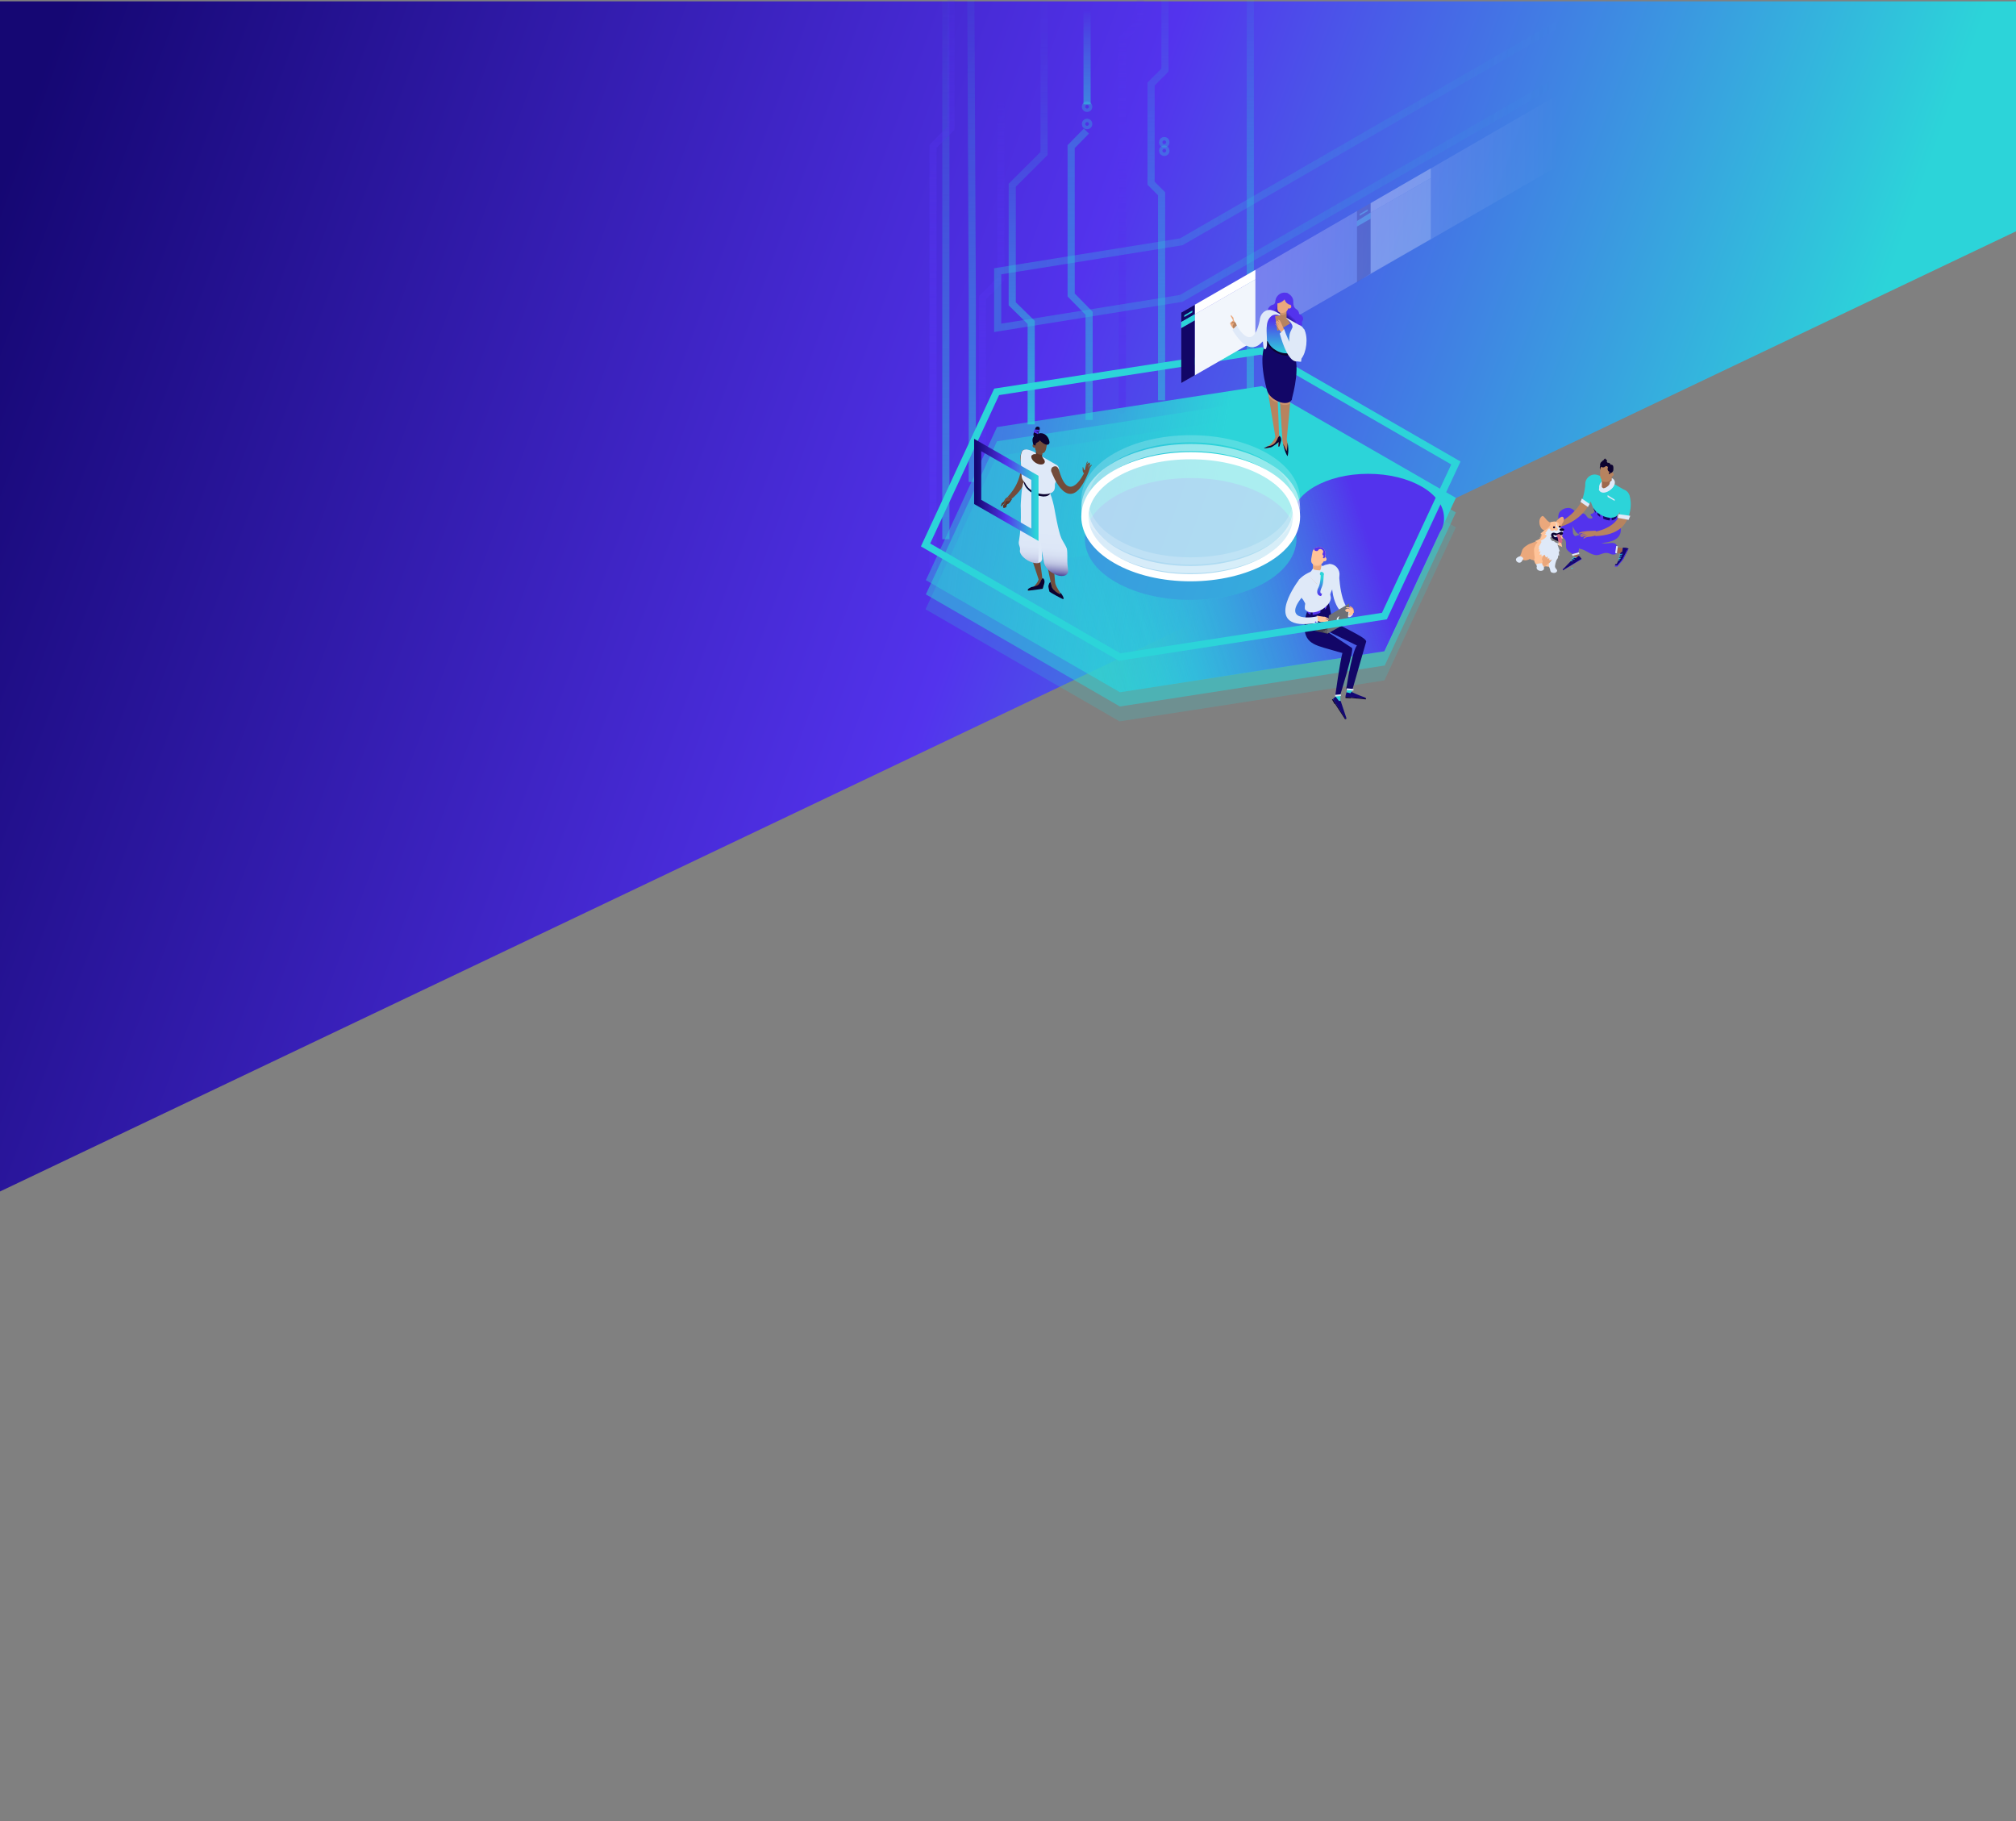 <?xml version="1.0" encoding="utf-8"?>
<!-- Generator: Adobe Illustrator 18.1.1, SVG Export Plug-In . SVG Version: 6.00 Build 0)  -->
<svg version="1.1" id="Layer_1" xmlns="http://www.w3.org/2000/svg" xmlns:xlink="http://www.w3.org/1999/xlink" x="0px" y="0px"
	 viewBox="0 0 595.3 537.7" enable-background="new 0 0 595.3 537.7" xml:space="preserve">
<rect x="0" y="0" width="595.3" height="537.7" fill="#808080" stroke="none"/>
<title>home-hero</title>
<g>
	<g id="_x30_2fd7753-756e-4208-a540-d2de42971ccc">
		
			<linearGradient id="SVGID_1_" gradientUnits="userSpaceOnUse" x1="-732.868" y1="1166.16" x2="777.618" y2="616.388" gradientTransform="matrix(0.357 0 0 -0.357 257.213 482.434)">
			<stop  offset="0" style="stop-color:#150773"/>
			<stop  offset="0.54" style="stop-color:#5333ED"/>
			<stop  offset="0.93" style="stop-color:#2CD4D9"/>
		</linearGradient>
		<polygon fill="url(#SVGID_1_)" points="0,0.4 0,323.3 0,351.8 595.3,68.3 595.3,0.4 		"/>
		<g>
			
				<linearGradient id="SVGID_2_" gradientUnits="userSpaceOnUse" x1="237.412" y1="1020.327" x2="237.412" y2="1383.751" gradientTransform="matrix(0.357 0 0 -0.357 257.213 482.434)">
				<stop  offset="0" style="stop-color:#2CD4D9;stop-opacity:0.5"/>
				<stop  offset="0.24" style="stop-color:#2CD4D9;stop-opacity:0.4"/>
				<stop  offset="0.74" style="stop-color:#2CD4D9;stop-opacity:0.15"/>
				<stop  offset="1" style="stop-color:#2CD4D9;stop-opacity:0"/>
			</linearGradient>
			<polyline fill="none" stroke="url(#SVGID_2_)" stroke-width="2.114" stroke-miterlimit="10" points="343,118.2 343,57.2 
				339.9,54.1 339.9,24.8 344,20.7 344,-11.5 			"/>
			
				<circle opacity="0.3" fill="none" stroke="#2CD4D9" stroke-width="2.114" stroke-miterlimit="10" enable-background="new    " cx="343.8" cy="44.5" r="0.5"/>
			
				<circle opacity="0.3" fill="none" stroke="#2CD4D9" stroke-width="2.114" stroke-miterlimit="10" enable-background="new    " cx="343.8" cy="42" r="0.5"/>
			
				<linearGradient id="SVGID_3_" gradientUnits="userSpaceOnUse" x1="313.614" y1="1029.237" x2="313.614" y2="1397.35" gradientTransform="matrix(0.357 0 0 -0.357 257.213 482.434)">
				<stop  offset="0" style="stop-color:#2CD4D9;stop-opacity:0.5"/>
				<stop  offset="0.24" style="stop-color:#2CD4D9;stop-opacity:0.4"/>
				<stop  offset="0.74" style="stop-color:#2CD4D9;stop-opacity:0.15"/>
				<stop  offset="1" style="stop-color:#2CD4D9;stop-opacity:0"/>
			</linearGradient>
			
				<line fill="none" stroke="url(#SVGID_3_)" stroke-width="2.114" stroke-miterlimit="10" x1="369.2" y1="115.1" x2="369.2" y2="-16.3"/>
			
				<linearGradient id="SVGID_4_" gradientUnits="userSpaceOnUse" x1="61.797" y1="1372.262" x2="61.797" y2="905.673" gradientTransform="matrix(0.357 0 0 -0.357 257.213 482.434)">
				<stop  offset="0" style="stop-color:#2CD4D9;stop-opacity:0"/>
				<stop  offset="1" style="stop-color:#2CD4D9;stop-opacity:0.5"/>
			</linearGradient>
			<polyline fill="none" stroke="url(#SVGID_4_)" stroke-width="2.114" stroke-miterlimit="10" points="279.3,-7.4 279.3,113.9 
				279.3,159.2 			"/>
			
				<linearGradient id="SVGID_5_" gradientUnits="userSpaceOnUse" x1="172.934" y1="1004.149" x2="172.934" y2="1244.045" gradientTransform="matrix(0.357 0 0 -0.357 257.213 482.434)">
				<stop  offset="0" style="stop-color:#2CD4D9;stop-opacity:0.5"/>
				<stop  offset="0.54" style="stop-color:#2CD4D9;stop-opacity:0.4"/>
				<stop  offset="1" style="stop-color:#2CD4D9;stop-opacity:0.3"/>
			</linearGradient>
			<polyline fill="none" stroke="url(#SVGID_5_)" stroke-width="2.114" stroke-miterlimit="10" points="321.6,124 321.6,92.5 
				316.3,87.1 316.3,43.3 320.8,38.7 			"/>
			
				<linearGradient id="SVGID_6_" gradientUnits="userSpaceOnUse" x1="129.909" y1="1000.632" x2="129.909" y2="1382.578" gradientTransform="matrix(0.357 0 0 -0.357 257.213 482.434)">
				<stop  offset="0" style="stop-color:#2CD4D9;stop-opacity:0.8"/>
				<stop  offset="7.000000e-002" style="stop-color:#2CD4D9;stop-opacity:0.69"/>
				<stop  offset="0.23" style="stop-color:#2CD4D9;stop-opacity:0.48"/>
				<stop  offset="0.39" style="stop-color:#2CD4D9;stop-opacity:0.31"/>
				<stop  offset="0.55" style="stop-color:#2CD4D9;stop-opacity:0.17"/>
				<stop  offset="0.7" style="stop-color:#2CD4D9;stop-opacity:8.000000e-002"/>
				<stop  offset="0.85" style="stop-color:#2CD4D9;stop-opacity:2.000000e-002"/>
				<stop  offset="1" style="stop-color:#2CD4D9;stop-opacity:0"/>
			</linearGradient>
			<polyline fill="none" stroke="url(#SVGID_6_)" stroke-width="2.114" stroke-miterlimit="10" points="304.5,125.3 304.5,95.2 
				298.9,89.7 298.9,54.7 308.3,45.3 308.3,-11.1 			"/>
			
				<linearGradient id="SVGID_7_" gradientUnits="userSpaceOnUse" x1="178.795" y1="1265.345" x2="178.795" y2="1343.891" gradientTransform="matrix(0.357 0 0 -0.357 257.213 482.434)">
				<stop  offset="0" style="stop-color:#2CD4D9;stop-opacity:0.5"/>
				<stop  offset="0.24" style="stop-color:#2CD4D9;stop-opacity:0.4"/>
				<stop  offset="0.74" style="stop-color:#2CD4D9;stop-opacity:0.15"/>
				<stop  offset="1" style="stop-color:#2CD4D9;stop-opacity:0"/>
			</linearGradient>
			<line fill="none" stroke="url(#SVGID_7_)" stroke-width="2.114" stroke-miterlimit="10" x1="321" y1="30.8" x2="321" y2="2.8"/>
			
				<circle opacity="0.3" fill="none" stroke="#2CD4D9" stroke-width="2.114" stroke-miterlimit="10" enable-background="new    " cx="321" cy="36.6" r="0.5"/>
			
				<circle opacity="0.3" fill="none" stroke="#2CD4D9" stroke-width="2.114" stroke-miterlimit="10" enable-background="new    " cx="321" cy="31.5" r="0.5"/>
			
				<linearGradient id="SVGID_8_" gradientUnits="userSpaceOnUse" x1="99.78" y1="947.055" x2="99.78" y2="1271.326" gradientTransform="matrix(0.357 0 0 -0.357 257.213 482.434)">
				<stop  offset="0" style="stop-color:#5333ED"/>
				<stop  offset="0.73" style="stop-color:#5333ED;stop-opacity:0.27"/>
				<stop  offset="1" style="stop-color:#5333ED;stop-opacity:0"/>
			</linearGradient>
			<polyline fill="none" stroke="url(#SVGID_8_)" stroke-width="2.114" stroke-linecap="round" stroke-linejoin="round" points="
				290.1,144 290.1,87.9 295.5,82.5 295.5,29 			"/>
			
				<linearGradient id="SVGID_9_" gradientUnits="userSpaceOnUse" x1="58.631" y1="881.873" x2="58.631" y2="1400.751" gradientTransform="matrix(0.357 0 0 -0.357 257.213 482.434)">
				<stop  offset="0" style="stop-color:#5333ED"/>
				<stop  offset="0.17" style="stop-color:#5333ED;stop-opacity:0.85"/>
				<stop  offset="0.55" style="stop-color:#5333ED;stop-opacity:0.48"/>
				<stop  offset="1" style="stop-color:#5333ED;stop-opacity:0"/>
			</linearGradient>
			<polyline fill="none" stroke="url(#SVGID_9_)" stroke-width="2.114" stroke-linecap="round" stroke-linejoin="round" points="
				275.5,167.3 275.5,131 275.5,43.2 280.8,37.9 280.8,-17.2 			"/>
			
				<linearGradient id="SVGID_10_" gradientUnits="userSpaceOnUse" x1="215.255" y1="1011.298" x2="215.255" y2="1392.076" gradientTransform="matrix(0.357 0 0 -0.357 257.213 482.434)">
				<stop  offset="0" style="stop-color:#5333ED;stop-opacity:0.6"/>
				<stop  offset="0.14" style="stop-color:#5333ED;stop-opacity:0.58"/>
				<stop  offset="0.32" style="stop-color:#5333ED;stop-opacity:0.51"/>
				<stop  offset="0.51" style="stop-color:#5333ED;stop-opacity:0.4"/>
				<stop  offset="0.73" style="stop-color:#5333ED;stop-opacity:0.25"/>
				<stop  offset="0.95" style="stop-color:#5333ED;stop-opacity:5.000000e-002"/>
				<stop  offset="1" style="stop-color:#5333ED;stop-opacity:0"/>
			</linearGradient>
			<polyline fill="none" stroke="url(#SVGID_10_)" stroke-width="2.114" stroke-linecap="round" stroke-linejoin="round" points="
				331.4,121.1 331.4,11.5 336.7,6.2 336.7,-14.1 			"/>
			
				<linearGradient id="SVGID_11_" gradientUnits="userSpaceOnUse" x1="83.016" y1="1403.919" x2="83.016" y2="953.035" gradientTransform="matrix(0.357 0 0 -0.357 257.213 482.434)">
				<stop  offset="0" style="stop-color:#2CD4D9;stop-opacity:0"/>
				<stop  offset="1" style="stop-color:#2CD4D9;stop-opacity:0.5"/>
			</linearGradient>
			<polyline fill="none" stroke="url(#SVGID_11_)" stroke-width="2.114" stroke-miterlimit="10" points="286.6,-18.7 287.1,87.6 
				287.1,142.3 			"/>
			<path fill="#2CD4D9" fill-opacity="0.2" d="M429.9,155.7l-57.3-33.1l-78.3,12.1l-21,45.2l57.3,33.1l78.2-12.1L429.9,155.7z"/>
			<path fill="#2CD4D9" fill-opacity="0.5" d="M429.9,151.3l-57.3-33.1l-78.2,12.1l-21,45.2l57.3,33.1l78.2-12.1L429.9,151.3z"/>
			
				<linearGradient id="SVGID_12_" gradientUnits="userSpaceOnUse" x1="280.989" y1="903.283" x2="-54.891" y2="951.953" gradientTransform="matrix(0.357 0 0 -0.357 257.213 482.434)">
				<stop  offset="0" style="stop-color:#2CD4D9"/>
				<stop  offset="0.16" style="stop-color:#2CD4D9;stop-opacity:0.8"/>
				<stop  offset="0.34" style="stop-color:#2CD4D9;stop-opacity:0.62"/>
				<stop  offset="0.52" style="stop-color:#2CD4D9;stop-opacity:0.48"/>
				<stop  offset="0.69" style="stop-color:#2CD4D9;stop-opacity:0.38"/>
				<stop  offset="0.85" style="stop-color:#2CD4D9;stop-opacity:0.32"/>
				<stop  offset="1" style="stop-color:#2CD4D9;stop-opacity:0.3"/>
			</linearGradient>
			<path fill="url(#SVGID_12_)" d="M429.9,147L372.6,114l-78.2,12.1l-21,45.2l57.3,33.1l78.2-12.1L429.9,147z M329.5,171.9
				c-12.2-7-12.2-18.5,0-25.5c12.2-7,32-7,44.2,0c12.2,7,12.2,18.5,0,25.5C361.5,178.9,341.7,178.9,329.5,171.9z"/>
			
				<linearGradient id="SVGID_13_" gradientUnits="userSpaceOnUse" x1="413.743" y1="899.018" x2="160.073" y2="818.748" gradientTransform="matrix(0.357 0 0 -0.357 257.213 482.434)">
				<stop  offset="0" style="stop-color:#5333ED"/>
				<stop  offset="5.000000e-002" style="stop-color:#5333ED;stop-opacity:0.91"/>
				<stop  offset="0.19" style="stop-color:#5333ED;stop-opacity:0.67"/>
				<stop  offset="0.34" style="stop-color:#5333ED;stop-opacity:0.46"/>
				<stop  offset="0.48" style="stop-color:#5333ED;stop-opacity:0.3"/>
				<stop  offset="0.62" style="stop-color:#5333ED;stop-opacity:0.17"/>
				<stop  offset="0.75" style="stop-color:#5333ED;stop-opacity:7.000000e-002"/>
				<stop  offset="0.88" style="stop-color:#5333ED;stop-opacity:2.000000e-002"/>
				<stop  offset="1" style="stop-color:#5333ED;stop-opacity:0"/>
			</linearGradient>
			<path fill="url(#SVGID_13_)" d="M404,139.9c-12.4,0-22.4,5.8-22.4,13c0,0.8,0.2,1.6,0.4,2.3c0.1,0.2,0.2,0.4,0.3,0.6
				c1.8,5.6-1,11.7-8.6,16.1c-12.2,7-32,7-44.2,0c-4-2.3-6.7-5.1-8-8l-48.1,7.4l57.2,33.1l78.2-12.1l16.3-35c0.4-0.7,0.8-1.3,1-2.1
				c0.3-0.8,0.3-1.5,0.3-2.3C426.4,145.7,416.4,139.9,404,139.9z"/>
			<path fill="#FFFFFF" fill-opacity="0.6" stroke="#FFFFFF" stroke-width="2.114" stroke-miterlimit="10" d="M329.5,165.3
				c-12.2-7-12.2-18.5,0-25.5c12.2-7,32-7,44.2,0c12.2,7,12.2,18.5,0,25.5C361.5,172.3,341.7,172.4,329.5,165.3z"/>
			<path fill="none" stroke="#FFFFFF" stroke-width="2.114" stroke-miterlimit="10" stroke-opacity="0.5" d="M329.5,162.9
				c-12.2-7-12.2-18.5,0-25.5c12.2-7,32-7,44.2,0c12.2,7,12.2,18.5,0,25.5C361.5,169.9,341.7,170,329.5,162.9z"/>
			<path fill="none" stroke="#FFFFFF" stroke-width="2.114" stroke-miterlimit="10" stroke-opacity="0.2" d="M329.5,160.3
				c-12.2-7-12.2-18.5,0-25.5c12.2-7,32-7,44.2,0c12.2,7,12.2,18.5,0,25.5C361.5,167.4,341.7,167.4,329.5,160.3z"/>
			<g>
				<polygon fill="#9E684D" points="478.7,163.9 478.4,163.4 476.3,163 476.2,161.5 478.9,161.8 479.5,162.1 				"/>
				<path fill="#150773" d="M479.3,165.1l-1.6,1.9H477c0,0-0.1-0.1-0.1-0.3s0.5-0.2,0.5-0.2l0.8-1.7l0.3-1.5c0,0,0-0.3,0.5-0.3
					l0.2-1.3c0,0,1.1-0.1,1.7,0.3L479.3,165.1z"/>
				<path fill="#5333ED" d="M480.6,162.1l-1.3,2.6c-0.2,0.3-0.3,0.5-0.5,0.8l-1.3,1.5h-0.7v0.3h0.8l1.4-1.7c0.3-0.3,0.4-0.5,0.5-0.8
					l1.2-2.5L480.6,162.1z"/>
				
					<rect x="478.5" y="163" transform="matrix(-0.289 -0.957 0.957 -0.289 460.534 668.953)" fill="#2CD4D9" width="0.2" height="0.9"/>
				
					<rect x="478.3" y="163.6" transform="matrix(-0.289 -0.957 0.957 -0.289 459.752 669.461)" fill="#2CD4D9" width="0.2" height="0.8"/>
				
					<rect x="478.1" y="164.3" transform="matrix(-0.289 -0.957 0.957 -0.289 458.903 670.085)" fill="#2CD4D9" width="0.2" height="0.7"/>
				
					<rect x="478" y="164.9" transform="matrix(-0.289 -0.957 0.957 -0.289 458.195 670.576)" fill="#2CD4D9" width="0.2" height="0.5"/>
				<path fill="#5333ED" d="M470.1,151.7c0.4-0.2,0.8-0.6,0.8-1c0.3-1.4,5.8,1,5.8,1c0.4,0.2,0.7,0.5,0.8,0.8c0.2,1.3,1,2.2,1.1,3.7
					c0.4,6-12,3.8-12,3.8c1.3-0.1,4.1,0,6.7,0.4c1.1,0.2,2-0.1,2.8-0.1c1.3,0,1.4,1.1,1.4,1.1v1.8c0,0-0.6,1-2.1,0.3
					c-1.7-0.8-2.9,0.6-4.2,0.4c-1.7-0.2-2.9-1.5-4.4-1.8c-3.1-0.7-5.2-1.7-3.7-3.2l9.5-2.8c0,0-4.2,3.4-6.9,1.3
					c-0.9-0.8-1.5-2.9-2.9-3.9c0,0,1.2,0.8,1.4,1.4c0.4,1.3,0.1,1.6,0.3,2.5c0.1,0.8,1.3,1.4,1.7,2.7c0.3,1.3-0.2,3.4-0.2,3.4
					l-1.5,0.1c0,0-1.4-0.6-1.9-1.5c-0.4-0.8,0.1-1.7-0.4-2.7c-0.2-0.3-1-0.9-1.3-1.5c-0.6-1.3-0.3-1.9-0.5-3.1
					c-0.4-1.6-0.4-3.1,0.3-3.8c0.8-0.8,1.7-1.1,2.8-1c1.3,0.3,1.4,1.1,2,1.3c0.9,0.4,1.4,0,2.3,0.4c0.6,0.3,0.8,1.1,1.3,1.3
					c0.8,0.3,1.3,0,1.1-0.3C469.1,151.6,470.1,151.7,470.1,151.7z"/>
				<polygon fill="#9E684D" points="466.3,164.5 465.8,163.2 464.5,163.5 465.3,165.2 				"/>
				
					<rect x="461" y="166.6" transform="matrix(0.865 -0.502 0.502 0.865 -20.987 255.374)" fill="#5333ED" width="6.4" height="0.3"/>
				<path fill="#150773" d="M467,165c-0.2-0.3-0.5-0.7-0.8-0.9l-0.9,0.7c-0.1-0.2-0.3-0.3-0.4-0.2c0,0-1.7,1.7-3.4,3.5v0.3L467,165z
					"/>
				
					<rect x="464.9" y="164.4" transform="matrix(0.252 -0.968 0.968 0.252 188.234 573.198)" fill="#2CD4D9" width="0.2" height="0.9"/>
				
					<rect x="464.5" y="164.8" transform="matrix(0.252 -0.968 0.968 0.252 187.556 573.112)" fill="#2CD4D9" width="0.2" height="0.8"/>
				
					<rect x="463.9" y="165.3" transform="matrix(0.252 -0.968 0.968 0.252 186.757 572.926)" fill="#2CD4D9" width="0.2" height="0.7"/>
				
					<rect x="463.9" y="167.3" transform="matrix(0.25 -0.968 0.968 0.25 186.007 575.033)" fill="#2CD4D9" width="0.2" height="0.5"/>
				
					<rect x="464.1" y="163.2" transform="matrix(0.964 -0.267 0.267 0.964 -26.77 130.238)" fill="#DFE9F8" width="2.1" height="0.5"/>
				
					<rect x="476.5" y="162.1" transform="matrix(0.134 -0.991 0.991 0.134 252.463 613.776)" fill="#DFE9F8" width="2.1" height="0.5"/>
				<path fill="#5333ED" d="M464.8,158.1c0,0-2.6,0.5-2.4,1.4c0,0.6,0.3,1.1,0.8,1.5c0.9,0.6,1.9,1,2.9,1.2V162c0,0-2.7-0.9-3.1-1.6
					c-0.5-0.9,0.1-1.3,0.4-1.4c0.3-0.1,1.7-0.6,1.7-0.6L464.8,158.1z"/>
				<path fill="#5333ED" d="M466.6,157.9c0,0,5.1-1.7,5.9-2.5c0,0-0.9,0-1.2,0.3c-0.6,0.5-4.4,1.8-5,2.1L466.6,157.9z"/>
				<ellipse transform="matrix(0.866 0.5 -0.5 0.866 139.014 -216.788)" fill="#120667" cx="474" cy="151" rx="3.8" ry="2.2"/>
				<rect x="472.5" y="151.6" fill="#5333ED" width="0.9" height="2"/>
				<rect x="475.4" y="152.2" fill="#5333ED" width="0.5" height="2"/>
				<path fill="#EBA87C" d="M457.9,155.4l-0.7,0.8c0,0,0.3,0.2,0.6-0.2l0.3-0.3l0.6-0.3l-0.7,0.5c0,0-0.4,0.8-0.1,0.9h0.6
					c0.1,0,0.2,0,0.3-0.1c0.1-0.1,0.1-0.2,0.2-0.3l0.5-0.3c0.3,0.3,1.7-0.8,1.7-0.8l-0.6-1L459,155l-0.3,0.1L457.9,155.4z"/>
				<path fill="#B7835F" d="M470.7,141.2l-2.2,1.3c-0.2,8.1-7.8,11.6-8,11.7c-0.1,0-0.9,0.3-1.1,0.5c-0.1,0.2-0.4,0.7-0.4,0.7
					l-0.2,0.8c0.3-0.1,0.5-0.3,0.5-0.6l0.5-0.3c0,0,0.8,0.6,1.4,0.1l0,0C472.3,151.5,470.7,141.2,470.7,141.2z"/>
				<path fill="#2CD4D9" d="M468.2,142.6c0,0-0.3,3.4-1.1,5.1l2.1,1.3c0.6-1,1.1-1.9,1.5-2.9L468.2,142.6z"/>
				<polygon fill="#DFE9F8" points="467.1,147.2 469.4,148.8 468.9,149.7 466.7,148.2 				"/>
				<path fill="#2CD4D9" d="M469.5,148.4c0,0-0.8-2-0.9-2.8l0.2-0.8c0,0,0.7,2.7,0.9,3.3L469.5,148.4z"/>
				<path fill="#B7835F" d="M480.5,145.4c0,0-1.8,1.8-1.7,2.6c1,7.9-8,9-8,9l0.3,1.3C485.1,157.7,480.5,145.4,480.5,145.4z"/>
				<path fill="#2CD4D9" d="M478.2,152.3c0,0,0.6-3.3,0.4-4.8l1.8-2.3c0,0,2.3,2.2,0.4,7.7L478.2,152.3z"/>
				<path fill="#B7835F" d="M467.2,157c0,0,1.5-0.2,1.6-0.2l2.4-0.1l0.2,1.3c-0.8,0.3-1.6,0.5-2.4,0.5l-0.8,0.2
					c-0.2,0.2-0.4,0.3-0.7,0.3l0.4-0.5l1-0.3l-1.2,0.1c-0.3,0.3-0.8,0.3-1.1,0l0.8-0.3l1-0.2h-1c-0.3,0.3-0.6,0.3-1,0.3l0.8-0.6
					l1-0.2l-1.3,0.1c-0.3,0.2-0.5,0.2-0.8,0L467.2,157z"/>
				<rect x="471.2" y="150.3" fill="#5333ED" width="0.5" height="2"/>
				<path fill="#2CD4D9" d="M479.4,144.5L479.4,144.5c0,0-4.9-2.8-6.2-3.6c-1.3-0.8-2.3-0.8-2.3-0.8c-1.5,0-2.8,1.3-2.8,2.8
					c0,0.3,0,0.6,0.2,0.9c0,0,1.3,4.2,1.8,5.3c0.3,1,1.2,2.2,2.6,2.9c1.3,0.8,2.7,1,3.7,0.8c0.3-0.1,0.6-0.2,0.8-0.3l0.3-0.3
					c1.3-1.3,3.7-4.3,3.7-4.3C481.6,146.5,480.9,145,479.4,144.5L479.4,144.5z"/>
				<g>
					<polygon fill="#2CD4D9" points="474.7,146.5 474.7,148.4 475,149.2 476.4,150.1 476.8,149.7 476.8,147.7 					"/>
					<polygon fill="#DFE9F8" points="474.7,146.2 476.8,147.5 476.8,147.9 474.7,146.7 					"/>
				</g>
				<polygon fill="#DFE9F8" points="477.7,152.9 480.9,153.5 481.4,152.3 477.9,151.8 				"/>
				
					<ellipse transform="matrix(0.579 0.815 -0.815 0.579 316.638 -326.47)" fill="none" stroke="#DFE9F8" stroke-width="1.311" stroke-linecap="round" stroke-miterlimit="10" cx="474.4" cy="143.3" rx="1.1" ry="1.9"/>
				<circle fill="#0C022F" cx="473.5" cy="138.1" r="1.1"/>
				<path fill="#9E684D" d="M475.9,143.1V140h-2.9v4.3C473,145.2,475.4,144.4,475.9,143.1z"/>
				<path fill="#B7835F" d="M472.9,142.1v-1.5h2.9v0.8c-0.4,0.8-1.2,1.1-2.4,0.8C473.3,142.1,473.1,142.1,472.9,142.1z"/>
				<path fill="#B7835F" d="M476.5,140.2c0.1-0.3-0.2-0.6-0.4-0.7l0,0v-0.7c0-1-0.8-1.8-1.8-1.8c-1,0-1.8,0.8-1.8,1.8v1.5
					c0,1.3,0.7,1.6,1.6,1.7c0.8,0,1.6-0.5,1.9-1.3C476.2,140.6,476.4,140.5,476.5,140.2z"/>
				<path fill="#0C022F" d="M476.4,138.7c0,0,0.1-0.8-0.1-1.2c-0.2-0.3-0.4-0.3-0.7-0.3c0,0-0.3-0.8-0.9-0.5c0-0.2-0.1-0.3-0.3-0.3
					c0.2-0.2,0.2-0.4,0-0.6c0-0.1-0.1-0.1-0.2-0.1l0,0c0-0.1-0.1-0.3-0.2-0.3c-0.1,0-0.3,0.1-0.3,0.2l0,0c0,0,0,0,0,0.1
					c-0.1,0-0.2,0.1-0.3,0.3l0,0c-0.2,0-0.3,0.1-0.4,0.3l0,0c-0.3,0.2-0.4,0.4-0.5,0.7c-0.1,0.5,0.3,1,0.8,1c0.3,0,0.4,0,0.6-0.2
					l0,0c0,0,0.4-0.3,0.7-0.1c0.2,0.2,0.3,0.4,0.1,0.6l0,0c0,0,0,0.1,0,0.2c0,0.4,0.3,0.8,0.6,0.8l0,0c0,0.1-0.3,0.4-0.2,0.6
					l0.3,0.1c0-0.3,0.2-0.4,0.3-0.4c0,0,0.1,0,0.2,0C476.3,139.2,476.4,139,476.4,138.7z"/>
				<path fill="none" stroke="#DFE9F8" stroke-width="1.311" stroke-linecap="round" stroke-miterlimit="10" d="M472.8,144.5
					c0.3,0.5,1.3,0.4,2.2-0.3c0.7-0.5,1-1.1,1-1.6"/>
				<g>
					<polygon fill="#150773" points="458.4,157.7 459,157.7 459.7,157.9 461,157.3 461.2,157.4 460.5,158.1 460.6,159.4 
						459.5,159.1 459.3,159 458.9,158.9 458.3,157.9 					"/>
					<path fill="#FFC398" d="M456,167.2c0.8,0,1.6,0.2,2.3,0.3c0.5,0.2,0.9-0.8,0.5-1.1c-0.3-0.3-2.1-0.4-2.1-0.4L456,167.2z"/>
					<path fill="#EBA87C" d="M459.1,164.2c0,0-2,2.8-3.4,3.3l-0.6-1.2l0.2-2l1-1.4L459.1,164.2z"/>
					<path fill="#EBA87C" d="M454.4,159.6c-0.1,0-2.9,1-3,1.1c-0.1,0.1-1.8,0.9-2,2c-0.3,1.1-0.6,1.6-0.8,1.8
						c-0.3,0.2-1.5,0.7-0.5,1.3c1,0.7,1.5-0.5,1.5-0.5c0.8,0.3,1.6,0.1,2.2-0.3c0.2,0.2,0.3,0.3,0.6,0.4l-0.1-0.3l0.5,0.5l-0.1-0.3
						l0.4,0.3v-0.3l0.8,1.3c-0.3-0.5-0.3-1.1-0.1-1.6L454.4,159.6z"/>
					<path fill="#FFC398" d="M456.6,163.1c-0.3,0.3-0.7,0.7-0.9,1.1c-0.2,0.3-0.5,0.8-0.3,1.2c0.3,0.3,0,0.8-0.1,1
						c-0.1,0.2-1.8,0.2-1.8,0.2s-0.8-1.1-0.3-1.8c0,0-0.3-2.1-0.2-2.8c0.2-0.5,0.3-1,0.6-1.4l0.8-0.1L456.6,163.1z"/>
					<path fill="#EBA87C" d="M459.5,154c0-0.1,1.3-1.6,1.9-1.4c0.7,0.2,0.3,1.6,0,1.9c-0.3,0.4-0.4,0.9-0.5,1.4
						C461,156,459.4,155,459.5,154z"/>
					<path fill="#FFC398" d="M460.2,154.4c-0.7-0.8-2.4-0.2-2.4-0.2s-1.2,1.5-1.5,2c-0.4,0.5-0.8,0.9-1.4,1.3l0.4,0.3l-0.5,0.1
						l0.5,0.3l-0.7,0.5h0.5c-0.3,0.3-0.5,0.4-0.8,0.6c-0.3,0.2-1.1,0.5-1.1,0.5l0.8,0.3l-0.5,0.7l1.4,0.8l2.8-3.8l3.8-1.3l-0.5-0.3
						C460.3,155.4,460.8,155.2,460.2,154.4z M455.9,158.9L455.9,158.9L455.9,158.9z"/>
					<path fill="#FFC398" d="M461.1,157.4l0.3,0.6l-0.3-0.1l0.4,0.4l-0.4-0.1l0.5,0.8L461,159v1.2l0.3,1.3l-1.3-0.6l0.4-1.5l0.4-1.5
						L461.1,157.4z"/>
					<path fill="#EBA87C" d="M455.2,152.5c0.3-0.2,0.4-0.3,1,0.4c0.4,0.5,0.8,1,1.4,1.3c0.6,0.3,0,1.5-1.2,2.2
						C455.1,157.2,453.7,153.8,455.2,152.5z"/>
					<circle fill="#0C022F" cx="458.9" cy="155.7" r="0.3"/>
					<circle fill="#0C022F" cx="460.6" cy="155.5" r="0.3"/>
					<path fill="#DFE9F8" d="M461.6,156.7l-0.3-0.6c-0.4-0.1-0.8-0.3-1.3-0.5c-0.2-0.3-0.3-0.6-0.3-0.9c0-0.3-0.3-0.5-0.5-0.5
						c0,0,0.3,0.3,0.3,0.4c0.1,0.2-0.2,0.9,0.3,1.2c0.4,0.3,0.2,0.9-0.2,0.9s-0.4,0-0.5-0.3c0,0-0.3,0.4-1,0.3c0,0-0.3,0-0.3-0.3
						c0-0.3-0.4-0.5-0.7-0.1s-0.5,0.9-0.8,1c0,0,0,0.2,0.3,0.2c-0.2,0.1-0.3,0.2-0.5,0.2c0,0,0.1,0.2,0.6,0.3c0,0,0,0.5-0.3,0.7
						c-0.1,0.1-0.3,0.2-0.3,0.3l-1.2,0.7l0.3,0.3l-0.9,1.6h0.3l-0.3,0.5l0.3,0.1c0,0-0.2,0.6-0.2,0.7s0.5-0.2,0.5-0.1
						c0,0.1-0.3,1-0.3,1l0.6-0.1v0.6l0.9-0.5l0.4,0.8l0.5-0.3v0.7l0.5-0.2c0,0,0,0.5,0,0.6c0.3,0,0.6-0.1,0.8-0.2l-0.9,1.2
						c-0.1,0.5,0,1,0.2,1.4c0.2,0.3,0.1,0.8,0.4,1.1s1.2,0.4,1.6,0c0.6-0.6-0.3-0.9-0.4-1.5c-0.1-0.3,0.2-1.8,0.6-2.3
						c0.3-0.3,0.3-0.8,0.3-1.1c0-0.1,0.3,0.1,0.3,0.1l-0.1-1.3h0.3l-0.7-2h0.5l-0.3-0.3l-0.9-0.4l-0.3-0.3l-0.6-0.1l-0.5-0.7v-0.3
						l0.3-0.2l0.9,0.2l1.5-0.4l-0.1,0.4C461.4,157.5,461.6,157.2,461.6,156.7z"/>
					<path fill="#DFE9F8" d="M455.4,166.3c-0.1,0.7,0.7,0.8,0.5,1.7c-0.1,0.6-1.3,0.8-1.9,0.2c-0.3-0.3-0.3-0.6-0.2-0.9
						c0-0.3-0.1-0.4-0.2-0.6C453.4,166.4,455.4,166.3,455.4,166.3z"/>
					<path fill="#DFE9F8" d="M448.6,164.3c0,0-1.3,0.5-0.9,1.2c0.4,0.8,1.3,0.8,1.6,0.3c0.3-0.5,0.5-0.8,0.5-0.8
						c0-0.2-0.1-0.3-0.3-0.5C449.2,164.3,448.9,164.2,448.6,164.3z"/>
					<ellipse fill="#0C022F" cx="461.2" cy="156.4" rx="0.7" ry="0.4"/>
					<path fill="none" stroke="#0C022F" stroke-width="0.655" stroke-linecap="round" stroke-miterlimit="10" d="M460.9,157.7
						c0,0,0.4-0.1,0.3-0.3c-0.2-0.2-0.8,0.3-1.3,0.4c-0.5,0.1-0.8-0.2-1.1-0.2c-0.3,0-0.8,0.2-0.1,1.1c0.2,0.2,0.3,0.3,0.5,0.3
						c0.3,0,0.3,0.1,0.3,0.2c0.3,0.1,0.5,0.2,0.7,0.3"/>
					<path fill="#D36A83" d="M461,160.3c0.3-0.1,0.4-0.3,0.3-0.7c-0.2-0.8-0.5-1.4-0.9-2c-0.3,0.2-0.6,0.3-0.9,0.3
						c0.3,0.3,0.4,0.6,0.5,1C460.1,159.4,460,160.4,461,160.3z"/>
				</g>
			</g>
			<g>
				<path fill="#5B3427" d="M295.8,148.6l-0.3,0.9c0,0,0.3,0,0.5-0.3l0.2-0.3l0.5-0.4l-0.5,0.7c0,0-0.1,0.9,0.3,0.8l0.5-0.2
					c0.1,0,0.2-0.1,0.2-0.2c0-0.1,0-0.3,0-0.3l0.3-0.5c0.4,0.2,1.3-1.4,1.3-1.4l-0.9-0.7l-1.3,1.1l-0.2,0.3L295.8,148.6z"/>
				<path fill="#724C3B" d="M297.6,146.7c0,0-0.8,0.5-0.9,0.8c-0.1,0.2-0.2,0.8-0.2,0.8l0.1,0.8c0.3-0.2,0.3-0.4,0.3-0.8l0.3-0.4
					c0,0,0.9,0.3,1.3-0.4L297.6,146.7z"/>
				<path fill="#724C3B" d="M303.8,134.7c0.4,3.7-0.3,8.8-5.2,12.7l-1-0.8c0,0,4.9-4.6,3.7-11.2c-0.1-0.7,0.3-2.3,0.9-2.6
					C302.2,133,303.5,132.1,303.8,134.7z"/>
				<path fill="#724C3B" d="M303.6,161.7l3.1,9.4c0,0-0.6,2.1-3.3,3.3c0.7,0,1.3-0.1,1.9-0.3c0.7-0.3,2.3-1.5,2.3-1.5l-0.1,1.3h0.3
					l0.5-1.7c0,0,0.1-1-0.5-1.4c0,0-1.1-8.4-1.2-9.5C306.6,161.3,303.6,161.7,303.6,161.7z"/>
				<path fill="#724C3B" d="M307.9,160.4l2.4,11.7c0,0,0.3,3.2,3.1,3.4c0,0-1.5-2-1.8-3.3c-0.2-0.9-0.8-11-0.8-11.8
					C310.9,160.4,307.9,160.4,307.9,160.4z"/>
				<path fill="#0C022F" d="M304.7,173.3c0,0,1.6-0.2,2.1-0.8c0.8-1,0.3-0.9,1.1-1.8c0,0,0.7,0.3,0.5,1.4c-0.1,0.4-0.5,1.7-0.5,1.7
					c-0.1,0.1-4.4,0.7-4.4,0.5C303.3,173.8,304.7,173.3,304.7,173.3z"/>
				<path fill="#0C022F" d="M313.1,175.4c-0.2,0.1-1.3-0.5-2.1-1.4c-0.6-0.8-0.4-1-0.8-2.1c0,0-0.3-0.1-0.6,1
					c-0.1,0.4,0.3,1.8,0.3,1.8c0,0.1,3.9,2.3,4.1,2.2c0.3-0.3-0.5-1.6-0.9-1.9C313,174.9,313.2,175.3,313.1,175.4z"/>
				
					<linearGradient id="SVGID_14_" gradientUnits="userSpaceOnUse" x1="139.936" y1="874.552" x2="144.146" y2="913.381" gradientTransform="matrix(0.357 0 0 -0.357 257.213 482.434)">
					<stop  offset="0" style="stop-color:#150773"/>
					<stop  offset="3.000000e-002" style="stop-color:#2E2384"/>
					<stop  offset="7.000000e-002" style="stop-color:#534C9C"/>
					<stop  offset="0.12" style="stop-color:#7572B2"/>
					<stop  offset="0.18" style="stop-color:#9292C5"/>
					<stop  offset="0.24" style="stop-color:#AAAED5"/>
					<stop  offset="0.3" style="stop-color:#BEC4E2"/>
					<stop  offset="0.38" style="stop-color:#CDD4EC"/>
					<stop  offset="0.48" style="stop-color:#D7E0F3"/>
					<stop  offset="0.62" style="stop-color:#DDE7F7"/>
					<stop  offset="1" style="stop-color:#DFE9F8"/>
				</linearGradient>
				<path fill="url(#SVGID_14_)" d="M315.2,166.5c-0.1-1.2,0.1-3.4-0.2-4.6c-0.3-0.8-1.3-2.3-1.6-3c-0.9-2-2-8.5-2-8.5
					c-0.3-1.6-0.7-3.2-1.3-4.7c0,0-1.4,1.7-4.9,0.1c-1.5-0.7-2.6-1.9-2.9-3.5c-0.7,1.2-0.9,7-0.9,7s0.3,5.9-0.5,10.3
					c-0.3,1.3,0.4,1.7,0.3,2.7c-0.3,1,0.8,2.3,2.3,3.2c1.8,1,3.6,1.1,4.1,0.1c0.2-0.3,0.2-0.6,0.1-0.9l-0.2-2.8l0.8,4.3
					c0,0,0,0.1,0.1,0.3c0.3,0.9,1.1,1.9,2.4,2.7c1.8,1.1,3.8,1.2,4.4,0.1C315.6,168.8,315.3,167.8,315.2,166.5z"/>
				<path fill="#DFE9F8" d="M307.6,161.9l-1.8-10.9l-0.5-0.4l1.3,10.6c0.1,0.6,0.1,1.1,0.1,1.7l-0.1,3.2c0.5-0.1,0.9-0.5,1-0.9
					C307.8,165.1,307.6,161.9,307.6,161.9z"/>
				<path fill="#0C022F" d="M310.2,144.1L310,144c-0.5-1.2-1.4-2.1-2.5-2.7c-0.9-0.5-1.9-0.8-3-0.9l0,0c-1,0-1.7,0.3-2,0.9
					c0,0,0,0,0,0.1l-0.2-0.1v0.8c0,0.5,0.2,1,0.4,1.4c1.2,1.8,3.2,2.9,5.4,3.1l0,0c1,0,1.7-0.3,2-0.9c0.2-0.3,0.2-0.5,0.2-0.8l0,0
					L310.2,144.1L310.2,144.1z"/>
				<path fill="#DFE9F8" d="M312.7,138.2c-0.1-0.3-0.3-0.6-0.5-0.8l-7.1-4.1c-0.7-0.3-1.3-0.5-2-0.6c-0.8,0-1.3,0.3-1.4,0.9
					c-0.3,0.7-0.3,1.3-0.3,2.1l0.3,5.1c0.1,0.7,0.5,1.3,1,1.8c0.5,1.1,1.3,1.9,2.4,2.5c1.2,0.6,2.4,0.9,3.7,0.8
					c0.8,0,1.8-0.3,2.2-0.8c0,0,0.6-0.4,0.5-1.9c0-1,0.8-1.3,1.3-2.9C312.7,139.5,312.7,138.8,312.7,138.2z"/>
				<path fill="#724C3B" d="M321.8,137.6l-0.4,0.8l0.3-0.9c0.2-0.3,0.3-0.5,0.2-0.8l-0.4,0.6l-0.3,0.8l0.2-0.8
					c0.3-0.2,0.3-0.4,0.3-0.8L321,137l-0.3,0.8l0.3-1c0.2-0.2,0.2-0.4,0.1-0.6l-0.3,0.6c0,0-0.3,1.2-0.3,1.3c0,0.1-0.1,0.4-0.2,0.8
					l-0.3-0.3c0,0,0-0.6-0.3-0.7v0.8c0,0,0,0.9,0.4,1l0,0l0,0l0,0c0,0-4.4,9.4-7.3-0.6c0,0-0.3-1.3-1-1.4c-0.4-0.1-0.9,0.1-1.2,0.4
					c-0.3,0.5-0.3,1,0,1.5c0,0,5,13.6,10.5,0.6l0,0c0.3-0.6,0.5-1.3,0.7-1.9l0.3-0.6c0.2-0.1,0.3-0.3,0.3-0.5L321.8,137.6z"/>
				<path fill="#5B3427" d="M307.7,134.7c0-0.8,0-2.5,0-2.5h-1.8v1.9c-0.2,0-0.3,0-0.5,0c-0.3,0-0.5,0.2-0.8,0.4
					c-0.3,0.6,0.3,1.6,1.3,2.2c1,0.6,2.2,0.6,2.5,0c0.3-0.4,0-1-0.4-1.4C307.9,135.1,307.8,134.9,307.7,134.7z"/>
				<path fill="#724C3B" d="M306,133.5v-2.1l1.8,1.2v1.7C307.1,134.2,306.4,134.3,306,133.5z"/>
				<path fill="#724C3B" d="M307.1,133.8L307.1,133.8c0.8,0.2,1.5,0,1.8-1.3l0.3-1.5c0.3-0.9-0.3-1.8-1.3-2l0,0
					c-0.9-0.2-1.8,0.5-1.9,1.4l-0.3,1.2C305.4,132.6,306,133.6,307.1,133.8L307.1,133.8z"/>
				<circle fill="#724C3B" cx="305.5" cy="131.6" r="0.6"/>
				<g>
					<path fill="#0C022F" d="M306.4,128.7c-0.2-0.2-0.4-0.3-0.7-0.3c0.3-0.2,0.5-0.3,0.8-0.3C306.5,128.3,306.4,128.5,306.4,128.7
						C306.3,128.6,306.4,128.6,306.4,128.7z"/>
					<path fill="#0C022F" d="M305.7,128.5c0.3,0,0.5,0.1,0.7,0.3c0,0,0-0.1,0-0.2c0-0.2,0-0.3,0.1-0.5c0.3-0.1,0.5-0.2,0.8-0.2
						c1.4,0,2.4,1.2,2.6,2.6c0,0.3,0,0.7-0.6,0.8c-0.8,0.1-1.8-0.8-2.3-1.3c-0.2,0.7-1.2,0.5-1.2,1.4c0,0.3-0.7,0.1-0.8-0.6
						C304.7,129.5,305,129,305.7,128.5z"/>
				</g>
				<path fill="#0C022F" d="M305.5,128.9c0,0-0.5-0.1-0.3-0.9c0.3-0.8,0.6-1.7,0.6-1.7c0.2-0.3,0.5-0.4,0.8-0.3
					c0.6,0.1,0.4,0.8,0.4,0.8l-0.5,1.6c0,0.4-0.4,0.8-0.8,0.7C305.5,129,305.5,129,305.5,128.9z"/>
				<polygon fill="#5333ED" points="305.5,126.8 306.9,126.9 306.7,127.5 305.6,127.2 306.6,127.7 306.5,128.2 305.2,127.6 				"/>
			</g>
			<g>
				<polygon fill="#2CD4D9" points="397.9,205.5 397.6,204.4 397.9,203.3 399.4,203.6 399.1,204.3 402,205.9 				"/>
				<polygon fill="#0C022F" points="403.3,206.5 398.9,206.1 398.9,206.2 397.3,206.1 397.3,206 397.3,205.7 403.4,206.2 				"/>
				<path fill="#150773" d="M397.3,205.7c0-0.4,0.2-0.8,0.3-1.3l1.2,0.3c0-0.2,0.2-0.3,0.3-0.4c0,0,1.6,0.8,4.1,1.7
					c0.1,0,0.1,0.3,0.1,0.3L397.3,205.7z"/>
				<polygon fill="#2CD4D9" points="393.6,206.4 394.4,205.7 394.4,204.9 395.8,204.8 395.8,207 397.5,212.1 397.4,212.2 				"/>
				<polygon fill="#0C022F" points="397.2,212.4 394.2,207.8 394.1,207.9 393.3,206.5 393.4,206.5 393.6,206.4 397.4,212.2 				"/>
				<path fill="#150773" d="M393.6,206.4c0.3-0.3,0.5-0.5,0.8-0.7l1,1.3c0.2-0.1,0.3-0.1,0.5,0c0,0,0.8,2.4,1.7,5.1
					c0,0.1-0.2,0.3-0.2,0.3L393.6,206.4z"/>
				<path fill="#DFE9F8" d="M395.4,169.2c0,0,0.2,10.5,4.1,11.6c0.1,0.3,0,0.8-0.3,1c-0.5,0.6-1,0.4-1,0.4s-4.5-1.3-4.9-9.2
					L395.4,169.2z"/>
				<path fill="#120667" d="M392.3,177.6l-6.3,2.9l0,0c-0.5,1.4-0.8,2.9-0.8,4.5c0,5.5,3.9,5.6,9.7,7.4c0.3,0.1,1.5,0.4,1.5,0.4
					c-0.8,2.9-2.1,12.6-2.1,12.6h1.4c0,0,4.3-13.8,3.5-14.1l-8.5-5.6l10,4.9c0,0-1.3,0.8-3.2,12.9l1.8,0.3l4.1-14.3
					c0.5-1.4-9.8-5.2-10.1-6.9L392.3,177.6z"/>
				<path fill="#EBA87C" d="M399.8,180.9c0,0,0-0.9-0.2-1.2c-0.1-0.2-0.5-0.5-0.5-0.5l-0.6-0.3c0,0.3,0.2,0.5,0.4,0.6l0.1,0.5
					c-0.4,0.3-0.6,0.8-0.3,1.3L399.8,180.9z"/>
				
					<rect x="397.6" y="203.4" transform="matrix(-0.995 -9.880006e-002 9.880006e-002 -0.995 775.152 445.6)" fill="#DFE9F8" width="2" height="0.5"/>
				
					<rect x="394.3" y="205" transform="matrix(-0.995 9.897040e-002 -9.897040e-002 -0.995 808.587 370.452)" fill="#DFE9F8" width="1.7" height="0.5"/>
				<path fill="#DFE9F8" d="M392.6,166.5c-0.4,0.1-0.9,0.2-1.3,0.3c-1.5,0.6-3.8,1.8-5.1,2.4c-1,0.5-1.8,1.1-2.6,1.9l0,0l-0.1,0.1
					v0.1c-1.2,1.6-10.7,15.1,4.9,12.7l0.1-1.9c0,0-10.2,1.9-4.1-5.7l0.8,1.4c0.3,0.4,0.2,0.6,0.2,1.1c0,0.3-0.3,1.3,0.4,1.3h0.1
					l6.5-3.8l0,0c0.6,0,0.4-0.7,0.4-0.9c0.3-1.4,2.6-5,2.6-5c0.5-1.5-0.3-3.2-1.8-3.8C393.3,166.6,392.9,166.5,392.6,166.5z"/>
				<path fill="#FFC398" d="M392.1,182.5l0.9,0.6c0,0-0.3,0.3-0.7,0l-0.3-0.3l-0.7-0.1l0.8,0.3c0,0,0.7,0.8,0.3,0.9l-0.6,0.2
					c-0.1,0-0.2,0-0.3,0c-0.1-0.1-0.2-0.2-0.3-0.3l-0.6-0.2c-0.3,0.4-2-0.5-2-0.5l0.2-1.3l2.1,0.3h0.3L392.1,182.5z"/>
				<g>
					<polygon fill="#43414E" points="388.3,186.3 391.9,187.1 397.9,183.8 394.5,182.9 					"/>
					
						<linearGradient id="SVGID_15_" gradientUnits="userSpaceOnUse" x1="1242.012" y1="3681.214" x2="1245.422" y2="3679.604" gradientTransform="matrix(0.311 -0.175 -0.175 -0.311 650.446 1547.281)">
						<stop  offset="0" style="stop-color:#6E7075"/>
						<stop  offset="1" style="stop-color:#43414E"/>
					</linearGradient>
					<polygon fill="url(#SVGID_15_)" points="390.7,185.2 392,185.5 392.1,185.5 392.2,184.4 					"/>
					<polygon fill="#6E7075" points="391.5,186.8 391.8,186.9 392.3,186.6 391.9,186.5 					"/>
					<polygon fill="#6E7075" points="391,186.7 391.4,186.8 391.7,186.5 391.4,186.5 					"/>
					<polygon fill="#6E7075" points="390.6,186.5 391,186.6 391.3,186.5 391,186.3 					"/>
					<polygon fill="#6E7075" points="391.5,186.4 391.9,186.5 392.3,186.3 391.9,186.2 					"/>
					<polygon fill="#6E7075" points="391.1,186.3 391.5,186.4 391.8,186.1 391.5,186 					"/>
					<polygon fill="#6E7075" points="391.6,186 391.9,186 392.3,185.9 392,185.8 					"/>
					<g>
						<polygon fill="#6E7075" points="391.9,187.1 392.4,181.7 398.4,178.2 397.9,183.8 						"/>
						<path fill="#FFFFFF" d="M395.5,182.9c-0.2,0.1-0.3,0-0.3-0.3s0.2-0.4,0.3-0.5c-0.1-0.1-0.2-0.1-0.3,0
							c-0.3,0.2-0.4,0.5-0.5,0.8c0,0.3,0.2,0.4,0.3,0.3C395.3,183.2,395.4,183.1,395.5,182.9z"/>
					</g>
				</g>
				<polygon fill="#DFE9F8" points="387.9,182.3 388.1,184.1 387.8,184.1 387.7,182.3 				"/>
				<polygon fill="#DFE9F8" points="389,182 389.2,183.8 388.1,184.2 387.9,182.2 				"/>
				<circle fill="#5333ED" cx="388.5" cy="183.7" r="0.2"/>
				<path fill="#DFE9F8" d="M384.4,176.5c0,0,1.3-1.6,1.7-2.5l0.1,0.7c-0.5,0.8-1,1.6-1.6,2.3L384.4,176.5z"/>
				<path fill="#FFC398" d="M398.3,179.3h-0.9c0,0,0.1,0.3,0.5,0.3h0.3l0.5,0.3l-0.8-0.2c0,0-0.8,0.3-0.7,0.5l0.3,0.4
					c0,0,0.2,0.1,0.3,0.1s0.3,0,0.3-0.1l0.5,0.2c-1,1,0.1,1,0.1,1c0.7-0.2,1.1-0.8,0.9-1.5c0-0.3-0.5-0.7-0.5-0.7l-0.3-0.2
					L398.3,179.3z"/>
				<path fill="#5333ED" d="M386.1,180.8c0.6,1,2.3,1,4,0c1.7-1,2.6-2.5,2-3.5l-6.2,3.2C386.1,180.7,386.1,180.8,386.1,180.8z"/>
				<polygon fill="#120667" points="387.6,180.5 387,180.8 387,181.8 387.6,181.8 				"/>
				<polygon fill="#120667" points="392.2,178.2 391.7,178.4 391.7,180.2 392.2,180.2 				"/>
				<polygon fill="#120667" points="391.2,178.4 389.9,179.1 389.9,181.2 391.2,181.2 				"/>
				
					<ellipse transform="matrix(0.5 0.866 -0.866 0.5 348.658 -248.025)" fill="#DFE9F8" cx="389.1" cy="177.9" rx="2.4" ry="4.2"/>
				<path fill="#EBA87C" d="M390.2,168.2v-2.5h-2.5v2.5c0,0.6-0.5,1.8-1.1,1.8l2.3,2.5l2.3-2.5C390.7,170,390.2,168.8,390.2,168.2z"
					/>
				<path opacity="0.5" fill="#FFC398" enable-background="new    " d="M387.7,166.9v-0.8l2.4,0.1v0.6c-0.6,0.5-1.4,0.5-2.2,0.3
					C388,167,387.8,166.9,387.7,166.9z"/>
				<path fill="#FFC398" d="M389.7,161.5c1.1,0.1,1.8,1.1,1.7,2.2l-0.1,0.8l0,0c0.3,0.1,0.5,0.5,0.4,0.8c-0.1,0.3-0.4,0.5-0.8,0.4
					c-0.4,0.8-1.3,1.3-2.2,1.2c-1-0.1-1.7-0.5-1.5-1.9l0.3-1.7C387.6,162.1,388.6,161.3,389.7,161.5z"/>
				<path fill="#5333ED" d="M389.7,161.5c1.1,0.1,1.8,1.1,1.7,2.2l-0.1,0.4v0.3l-0.3,0.5l-0.4-0.3l0.3-0.5c-0.6-0.2-0.3-0.8-0.3-0.8
					c0.2-0.3,0.2-0.5,0-0.8c-0.3-0.4-0.8-0.5-1.1-0.3c-0.1,0-0.1,0.1-0.2,0.2c-0.2,0.3-0.3,0.3-0.6,0.3c-0.4,0-0.7-0.3-0.7-0.7l0,0
					V162C388.5,161.6,389.1,161.4,389.7,161.5z"/>
				<path fill="#DFE9F8" d="M390.2,166.8c0,0.6-0.1,1.2-0.4,1.6c0,0-1.8,0-2-0.4c0-0.1,0-0.2,0-0.3l0,0l-0.6,0.9l-0.8,1.3l2.6,2.7
					l3.2-3.4L390.2,166.8z"/>
				<path fill="#2CD4D9" d="M389.7,169.5l0.3-0.7l0.7,0.2c0,0,0.5,0.6-0.1,0.9C390,170.2,389.7,169.5,389.7,169.5z"/>
				
					<linearGradient id="SVGID_16_" gradientUnits="userSpaceOnUse" x1="371.938" y1="859.085" x2="371.708" y2="873.385" gradientTransform="matrix(0.357 0 0 -0.357 257.213 482.434)">
					<stop  offset="0" style="stop-color:#5333ED"/>
					<stop  offset="1" style="stop-color:#2CD4D9"/>
				</linearGradient>
				<path fill="url(#SVGID_16_)" d="M390,169.5c0,0,0,2.7-0.7,4c-0.7,1.3-0.3,2.4,0.8,2.5l0.3-0.7c-0.3,0-0.5-0.2-0.5-0.4
					c-0.1-0.6,0.4-1.4,0.5-1.8c0.2-0.5,0.4-1.3,0.5-3.7H390z"/>
			</g>
			<path fill="none" stroke="#2CD4D9" stroke-width="2.114" stroke-miterlimit="10" d="M429.9,136.7l-57.4-33.1l-78.2,12.1
				l-21,45.2l57.3,33.1l78.2-12.1L429.9,136.7z"/>
			
				<linearGradient id="SVGID_17_" gradientUnits="userSpaceOnUse" x1="87.013" y1="946.353" x2="136.49" y2="946.353" gradientTransform="matrix(0.357 0 0 -0.357 257.213 482.434)">
				<stop  offset="0" style="stop-color:#150773"/>
				<stop  offset="0.5" style="stop-color:#5333ED"/>
				<stop  offset="1" style="stop-color:#2CD4D9"/>
			</linearGradient>
			<polygon fill="none" stroke="url(#SVGID_17_)" stroke-width="2.114" stroke-miterlimit="10" points="288.7,131.4 305.6,141.1 
				305.6,157.9 288.7,148.2 			"/>
			
				<linearGradient id="SVGID_18_" gradientUnits="userSpaceOnUse" x1="256.638" y1="1153.856" x2="568.479" y2="1153.856" gradientTransform="matrix(0.357 0 0 -0.357 257.213 482.434)">
				<stop  offset="0" style="stop-color:#FFFFFF;stop-opacity:0.3"/>
				<stop  offset="0.33" style="stop-color:#FFFFFF;stop-opacity:0.22"/>
				<stop  offset="1" style="stop-color:#FFFFFF;stop-opacity:0"/>
			</linearGradient>
			<polygon fill="url(#SVGID_18_)" points="460.1,49 348.8,113.1 348.8,92.3 460.1,28 			"/>
			<g>
				<polygon fill="#F2F6FC" points="352.8,92.8 352.8,110.8 370.7,100.5 370.7,82.5 				"/>
				<polygon fill="#FFFFFF" points="370.7,82.5 370.7,79.7 352.8,90 352.8,92.8 				"/>
				<polygon fill="#120667" points="352.8,90 348.8,92.3 348.8,95.1 352.8,92.8 				"/>
				<g>
					<polygon fill="#2CD4D9" points="352.8,92.8 348.8,95.1 348.8,96.9 352.8,94.6 					"/>
					<polygon fill="#120667" points="348.8,96.9 348.8,113.1 352.8,110.8 352.8,94.6 					"/>
				</g>
				<polygon fill="#2CD4D9" points="352.1,91.7 349.7,93.1 349.7,93.6 352.1,92.2 				"/>
			</g>
			<g opacity="0.2">
				<polygon fill="#DFE9F8" points="404.7,62.8 404.7,80.8 422.5,70.6 422.5,52.6 				"/>
				<polygon fill="#FFFFFF" points="422.5,52.6 422.5,49.7 404.7,60 404.7,62.8 				"/>
				<polygon fill="#120667" points="404.7,60 400.7,62.3 400.7,65.3 404.7,62.8 				"/>
				<g>
					<polygon fill="#2CD4D9" points="404.7,62.8 400.7,65.3 400.7,66.9 404.7,64.6 					"/>
					<polygon fill="#120667" points="400.7,66.9 400.7,83.3 404.7,80.8 404.7,64.6 					"/>
				</g>
				<polygon fill="#2CD4D9" points="403.9,61.8 401.5,63.2 401.5,63.7 403.9,62.3 				"/>
			</g>
			<g>
				<path fill="#B7835F" d="M374.3,115.1l2.3,13.9c0,0-0.6,2.2-3.4,3.4c0.7,0,1.3-0.1,1.9-0.3c0.7-0.3,2.4-1.6,2.4-1.6l-0.1,1.3h0.3
					l0.5-1.7c0,0,0.1-1-0.5-1.4c0,0-0.4-11-0.5-12.1C377.4,116.7,374.3,115.1,374.3,115.1z"/>
				<path fill="#B7835F" d="M377.9,118l0.8,12.1c0,0,0.2,2.2,1.3,3.8c0,0,0.5-2.2,0.1-3.4c-0.1-0.4-0.2-0.8-0.1-1.3
					c0.3-2.7,1-10.2,1-11.2C381.1,118,377.9,118,377.9,118z"/>
				<path fill="#0C022F" d="M378.9,131c0,0,0.5,2.7,1.3,3.7c0,0,0.5-1.3,0-4c0,0-0.1,2.1-0.3,2.5L378.9,131z"/>
				<path fill="#0C022F" d="M374.3,131.8c0,0,1.6-0.1,2.4-1.3c0.8-1.1,0.3-1,1.1-1.8c0,0,0.6,0.3,0.5,1.4l-0.5,1.7
					c-0.1,0.1-0.3,0.1-0.3,0l0.1-1.3c0,0-1.8,1.5-2.4,1.6c-0.7,0.1-2.2,0.4-1.9,0.2L374.3,131.8z"/>
				<path opacity="0.5" fill="#EBA87C" enable-background="new    " d="M374.7,117.1c0,0,0.8,1.4,2.8,1.8v-0.8l0.5,0.3v0.8
					c0.9,0.5,2,0.5,2.9,0l0.1-1.2l-6.7-2.6L374.7,117.1z"/>
				<circle fill="#5333ED" cx="383.5" cy="95.6" r="1"/>
				<path fill="#120667" d="M381.5,117.7L381.5,117.7c0.3-1.3,2.9-10.5,0-14.2l-7.4-2.7c-3,4.3,0,14.3,0,14.3l0,0
					c0.2,1,1.1,2.2,2.5,3c1.9,1.2,4.1,1.2,4.8,0C381.5,118.1,381.5,117.9,381.5,117.7L381.5,117.7L381.5,117.7z"/>
				<path fill="#0C022F" d="M382.3,102.3l-0.3-0.1c-0.5-1.2-1.4-2.2-2.6-2.8c-0.9-0.6-2-0.9-3.1-0.9l0,0c-1,0-1.8,0.3-2.1,1
					c0,0,0,0,0,0.1l-0.3-0.1v0.8c0,0.5,0.2,1.1,0.4,1.5c1.3,1.8,3.3,3,5.4,3.2l0,0c1,0,1.8-0.3,2.1-1c0.2-0.3,0.3-0.5,0.3-0.8l0,0
					L382.3,102.3z"/>
				<path fill="#5333ED" d="M375.8,90L375.8,90c0,0,0.7-0.1,0.8-1c0,0,0-0.1,0-0.2c0.2-1.4,1.4-2.5,2.9-2.4c1.3,0.2,2.4,1.3,2.4,2.6
					c0,0-0.2,1.7,0.9,2.3c0.5,0.3,0.8,0.8,0.8,1.4c0.7,0.2,1.2,0.8,1.2,1.5c-0.1,0.8-0.8,1.4-1.6,1.3c-0.3,0-0.6-0.2-0.8-0.3
					c-0.3,0.2-0.8,0.3-1.2,0.3c-0.9-0.1-1.7-0.7-2-1.4l-1.3-1.6c-0.4,0.9-1.5,1.3-2.4,1c-0.9-0.4-1.3-1.5-1-2.4
					C374.8,90.5,375.3,90.1,375.8,90L375.8,90z"/>
				
					<linearGradient id="SVGID_19_" gradientUnits="userSpaceOnUse" x1="340.124" y1="1090.738" x2="332.724" y2="1095.169" gradientTransform="matrix(0.357 0 0 -0.357 257.213 482.434)">
					<stop  offset="0" style="stop-color:#150773"/>
					<stop  offset="1" style="stop-color:#5333ED"/>
				</linearGradient>
				<path fill="url(#SVGID_19_)" d="M377.3,89.5l-0.5,0.1c0,0,0.1,1.3-0.3,1.7c-0.3,0.4-0.8,0.5-1,1.4c-0.4,0.1-0.8,0.5-0.9,0.9h4.4
					l0.1-2.7L377.3,89.5z"/>
				
					<linearGradient id="SVGID_20_" gradientUnits="userSpaceOnUse" x1="344.372" y1="1086.444" x2="347.752" y2="1090.155" gradientTransform="matrix(0.357 0 0 -0.357 257.213 482.434)">
					<stop  offset="0" style="stop-color:#150773"/>
					<stop  offset="1" style="stop-color:#5333ED"/>
				</linearGradient>
				<path fill="url(#SVGID_20_)" d="M380.8,91c0,0-0.3,1.5,0.8,1.9c0.9,0.3,0.8,1.7,1.3,2.8c0.3,0.8-3.1-0.5-3.1-0.5l0.1-4.4
					L380.8,91z"/>
				<path fill="#EBA87C" d="M364.2,93.8l-0.7-0.8c-0.1,0.2-0.1,0.3,0,0.5l0.3,0.5l0.3,0.6l-0.8,0.7c-0.3,0.3,0.9,1.8,0.9,1.8l1-0.7
					l-0.7-1.6l-0.2-0.3L364.2,93.8z"/>
				<path fill="#B7835F" d="M365.3,96.4c0,0-0.3-1-0.5-1.2c-0.3-0.1-0.5-0.2-0.8-0.2l-0.5,0.5c0.3,0.1,0.5,0,0.6-0.2l0.3,0.2
					c0,0-0.8,0.8-0.1,1.5L365.3,96.4z"/>
				<path fill="#DFE9F8" d="M376.3,93c0,0-4.1,18.1-12.4,4.4l1.3-1.3c0,0,4.9,9.3,7-2.6L376.3,93z"/>
				
					<linearGradient id="SVGID_21_" gradientUnits="userSpaceOnUse" x1="341.57" y1="1087.575" x2="340.89" y2="1058.595" gradientTransform="matrix(0.357 0 0 -0.357 257.213 482.434)">
					<stop  offset="0" style="stop-color:#5333ED"/>
					<stop  offset="1" style="stop-color:#2CD4D9"/>
				</linearGradient>
				<path fill="url(#SVGID_21_)" d="M385,97.5c-0.1-0.3-0.3-0.6-0.6-0.8l-7.4-4.3c-0.7-0.3-1.3-0.6-2.1-0.6c-0.8,0-1.3,0.3-1.5,0.9
					c-0.3,0.7-0.3,1.4-0.3,2.2l0.3,5.2c0.1,0.8,0.5,0.3,1,0.8c0.5,1.1,1.4,2,2.5,2.6c1.2,0.7,2.5,0.9,3.8,0.8c0.8,0,1.8,0.7,2.3,0.3
					c0,0,0.6-0.4,0.5-1.9c0-1,0.8-1.4,1.3-3.1C385.1,98.9,385.1,98.2,385,97.5z"/>
				<path fill="#DFE9F8" d="M383.5,95.9L383.5,95.9c0,0-4.9-2.8-6.3-3.6s-2.3-0.8-2.3-0.8c-1.5,0-2.8,1.3-2.8,2.8
					c0,0.3,0,0.6,0.2,0.9l0.8,7.4c0,0,0.5,1.3,0.9-0.1c0.4-1.3-0.2-4.4,0.1-6.5c0.1-1.1,0.6-2.2,1.5-2.8c0.8-0.5,1.8-0.2,1.8-0.2
					c1,0.4,1.9,0.9,2.8,1.4c1.1,0.8,1.8,1.9,1.3,2.6c-0.3,0.6-0.6,1.2-0.7,1.8c-0.3,2,0,4,0.6,5.9c0,2.3,2.8,2.1,2.8,2.1l0.8-7.4
					C385.7,98,385,96.4,383.5,95.9L383.5,95.9z"/>
				<path fill="#B7835F" d="M379.9,93.9c0-0.8,0-2.6,0-2.6h-1.9v1.9c-0.2,0-0.3,0-0.5,0c-0.3,0-1,0.1-1,0.1l0.7,4.4l3.8-2.2
					c-0.3-0.4-0.5-0.8-0.8-1.2C380,94.3,379.9,94.1,379.9,93.9z"/>
				<path opacity="0.5" fill="#EBA87C" enable-background="new    " d="M378,92.6v-2.2l1.8,1.2v0.9C379.6,92.8,378.4,93.4,378,92.6z
					"/>
				<path fill="#EBA87C" d="M378.6,92.4L378.6,92.4c-0.8,0-1.5-0.3-1.4-1.7v-1.6c0-1,0.8-1.8,1.7-1.8l0,0c1,0.1,1.7,0.9,1.6,1.9v1.3
					C380.5,91.5,379.7,92.4,378.6,92.4z"/>
				<circle fill="#EBA87C" cx="380.7" cy="90.5" r="0.6"/>
				<g>
					<path fill="#5333ED" d="M379.9,87.1c0.3-0.2,0.4-0.3,0.7-0.3c-0.3-0.2-0.5-0.3-0.8-0.3C379.8,86.7,379.9,86.9,379.9,87.1
						C379.9,87,379.9,87.1,379.9,87.1z"/>
					<path fill="#5333ED" d="M379.9,87.1c-0.8-0.5-3.2,0.4-3.2,1.9c0,0.1,0.1,0.5,0.1,0.6c0.8,0.1,2.1-0.6,2.5-1.2
						c0.2,0.7,0.8,1.4,1.4,1.4c0.3,0,0.7-0.1,0.9-0.3C381.6,89.4,380,87.3,379.9,87.1z"/>
				</g>
				<path fill="#EBA87C" d="M377.9,94.6c0,0,0.6,1.1,0.6,1.2s0.8,1.8,0.8,1.8l-0.8,0.7c-0.5-0.5-0.9-1.1-1.2-1.8l-0.4-0.5
					c-0.2-0.1-0.3-0.2-0.4-0.3l0.5,0.2l0.6,0.6l-0.5-0.8c-0.3-0.2-0.4-0.5-0.3-0.8l0.5,0.5l0.4,0.7l-0.3-0.8
					c-0.3-0.1-0.5-0.3-0.5-0.7l0.8,0.5l0.5,0.8l-0.5-0.9c0,0-0.3-0.3-0.3-0.6L377.9,94.6z"/>
				<path fill="#DFE9F8" d="M385.1,97.2c2.6,4.9-2.5,18-7.2,1.3l1.3-1.3c0,0,3.3,10,4.8,4C384,101.3,384.6,96.3,385.1,97.2z"/>
				<path fill="#DFE9F8" d="M383,100.2c0,0,0.3,4.1-2.2,0.7v0.3c0,0,1.3,2.2,2,1.4c0.8-0.8,0.5-1.9,0.5-1.9L383,100.2z"/>
				<polygon fill="#DFE9F8" points="372.9,100.7 372.6,97.7 372.4,97.9 372.6,101 				"/>
			</g>
			
				<linearGradient id="SVGID_22_" gradientUnits="userSpaceOnUse" x1="103.647" y1="1206.202" x2="569.536" y2="1206.202" gradientTransform="matrix(0.357 0 0 -0.357 257.213 482.434)">
				<stop  offset="0" style="stop-color:#2CD4D9;stop-opacity:0.3"/>
				<stop  offset="0.38" style="stop-color:#2CD4D9;stop-opacity:0.2"/>
				<stop  offset="1" style="stop-color:#2CD4D9;stop-opacity:0"/>
			</linearGradient>
			<polygon fill="none" stroke="url(#SVGID_22_)" stroke-width="2.114" stroke-linecap="round" stroke-miterlimit="10" points="
				460.1,23.8 460.1,7.2 348.8,71.4 294.6,80.1 294.6,96.8 348.8,88.1 			"/>
		</g>
	</g>
</g>
</svg>

